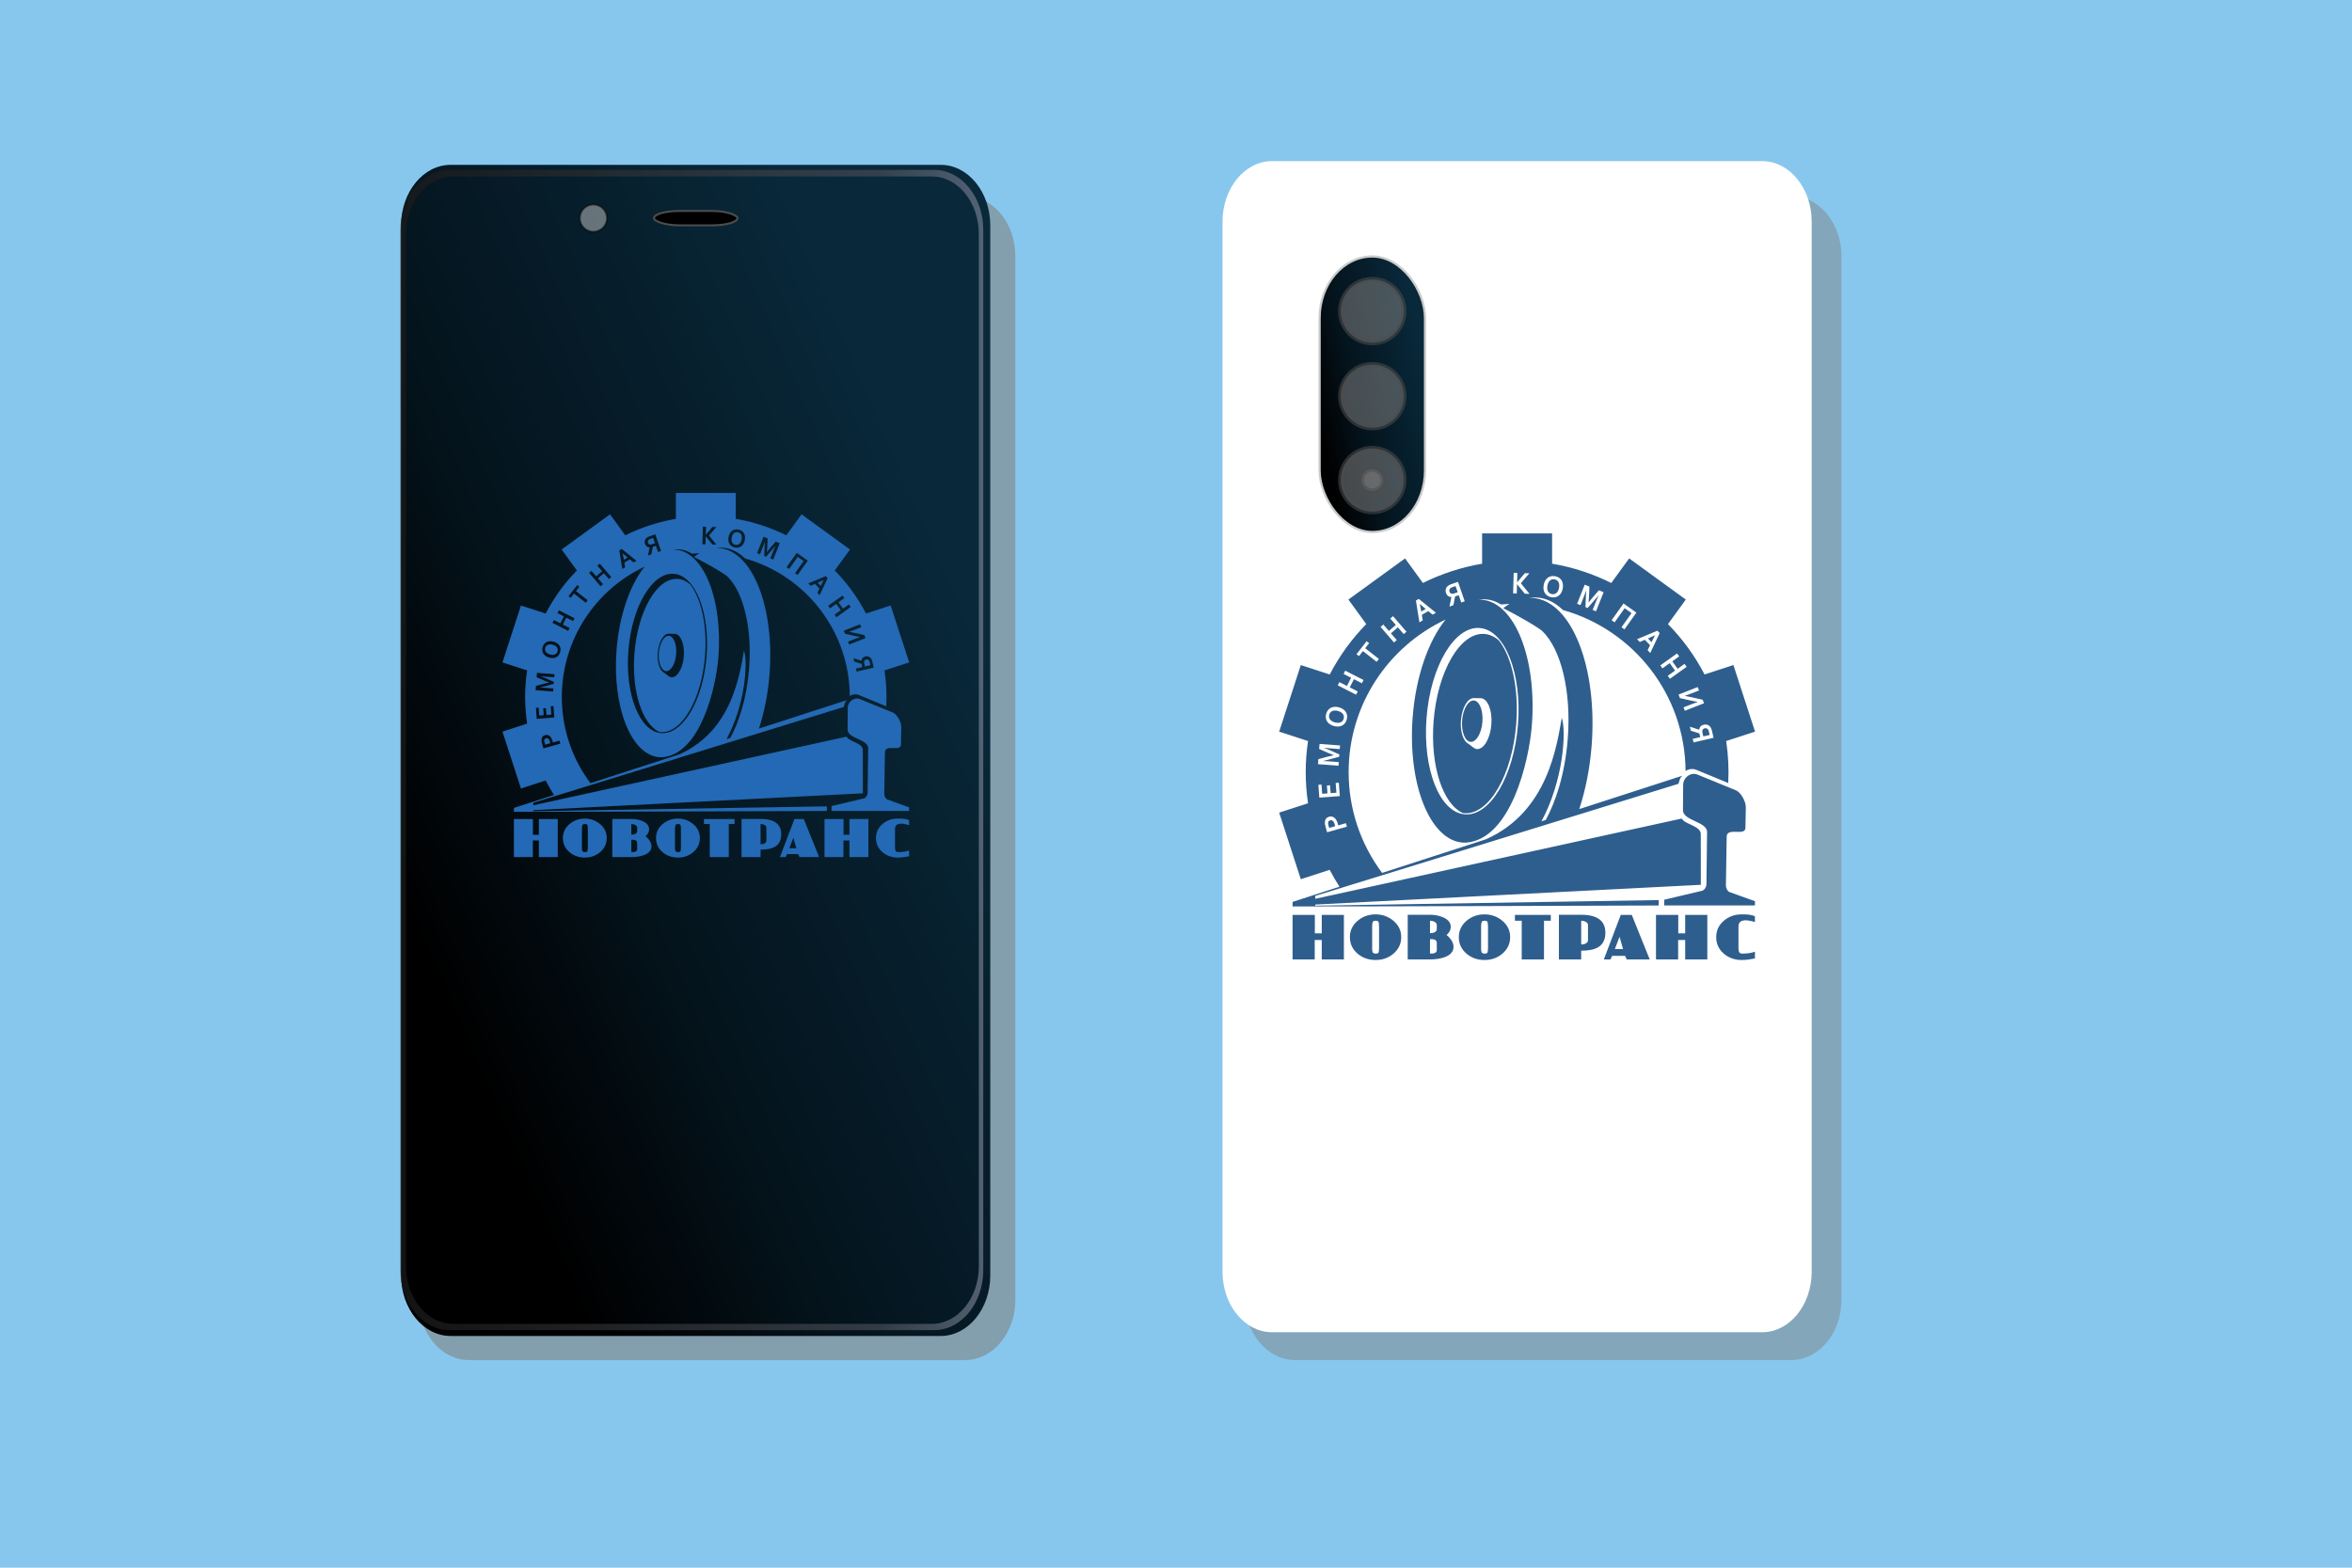 <?xml version="1.0" encoding="UTF-8"?>
<!DOCTYPE svg PUBLIC "-//W3C//DTD SVG 1.1//EN" "http://www.w3.org/Graphics/SVG/1.1/DTD/svg11.dtd">
<!-- Creator: CorelDRAW 2020 (64-Bit) -->
<svg xmlns="http://www.w3.org/2000/svg" xml:space="preserve" width="90mm" height="60mm" version="1.1" style="shape-rendering:geometricPrecision; text-rendering:geometricPrecision; image-rendering:optimizeQuality; fill-rule:evenodd; clip-rule:evenodd"
viewBox="0 0 60567.09 40378.06"
 xmlns:xlink="http://www.w3.org/1999/xlink"
 xmlns:xodm="http://www.corel.com/coreldraw/odm/2003">
 <defs>
  <style type="text/css">
   <![CDATA[
    .str1 {stroke:black;stroke-width:51.28;stroke-miterlimit:22.926;stroke-opacity:0.49}
    .str4 {stroke:#4D4D4D;stroke-width:134.59;stroke-miterlimit:22.926;stroke-opacity:0.549}
    .str3 {stroke:#CCCCCC;stroke-width:57;stroke-miterlimit:22.926}
    .str0 {stroke:black;stroke-width:134.59;stroke-miterlimit:22.926}
    .str2 {stroke:#4D4D4D;stroke-width:51.28;stroke-miterlimit:22.926}
    .fil3 {fill:black}
    .fil6 {fill:black}
    .fil8 {fill:white}
    .fil12 {fill:#2369B5}
    .fil0 {fill:#88C7ED}
    .fil11 {fill:#2E5E8D}
    .fil7 {fill:gray;fill-opacity:0.451}
    .fil5 {fill:#CCCCCC;fill-opacity:0.49}
    .fil10 {fill:gray;fill-opacity:0.549}
    .fil1 {fill:gray;fill-opacity:0.58}
    .fil9 {fill:url(#id4)}
    .fil2 {fill:url(#id5)}
    .fil4 {fill:url(#id6);fill-opacity:0.729}
   ]]>
  </style>
   <mask id="id0">
  <linearGradient id="id1" gradientUnits="userSpaceOnUse" x1="17558.55" y1="4461.3" x2="17559.7" y2="6535.68">
   <stop offset="0" style="stop-opacity:1; stop-color:white"/>
   <stop offset="1" style="stop-opacity:0; stop-color:white"/>
  </linearGradient>
    <rect style="fill:url(#id1)" x="10392.5" y="4326.31" width="15131.88" height="4233.17"/>
   </mask>
   <mask id="id2">
  <linearGradient id="id3" gradientUnits="userSpaceOnUse" x1="10652.09" y1="18550.78" x2="11724.25" y2="18550.59">
   <stop offset="0" style="stop-opacity:1; stop-color:white"/>
   <stop offset="1" style="stop-opacity:0; stop-color:white"/>
  </linearGradient>
    <rect style="fill:url(#id3)" x="10549.78" y="5136.76" width="2252.96" height="25478.29"/>
   </mask>
  <linearGradient id="id4" gradientUnits="userSpaceOnUse" x1="33844.15" y1="10483.83" x2="36833.61" y2="9823.51">
   <stop offset="0" style="stop-opacity:1; stop-color:black"/>
   <stop offset="0.361" style="stop-opacity:1; stop-color:#04141D"/>
   <stop offset="1" style="stop-opacity:1; stop-color:#09293B"/>
  </linearGradient>
  <linearGradient id="id5" gradientUnits="userSpaceOnUse" xlink:href="#id4" x1="10137.38" y1="22708.62" x2="25692.56" y2="15946.91">
  </linearGradient>
  <linearGradient id="id6" gradientUnits="userSpaceOnUse" x1="10311.72" y1="19317.87" x2="25320.37" y2="19317.87">
   <stop offset="0" style="stop-opacity:1; stop-color:#1A1A1A"/>
   <stop offset="0.82" style="stop-opacity:1; stop-color:#444952"/>
   <stop offset="1" style="stop-opacity:1; stop-color:#6E798A"/>
  </linearGradient>
 </defs>
 <g id="Layer_x0020_1">
  <rect class="fil0" x="-0" y="-0.02" width="60567.09" height="40378.08"/>
  <path class="fil1" d="M12072.03 5048.33l12784.9 0c710.45,0 1289.81,695.78 1289.81,1548.9l0 26883.85c0,853.12 -579.36,1548.9 -1289.81,1548.9l-12784.9 0c-710.45,0 -1289.81,-695.78 -1289.81,-1548.9l0 -26883.85c0,-853.12 579.36,-1548.9 1289.81,-1548.9z"/>
  <path class="fil2" d="M11602.84 4246.02l12624.4 0c701.5,0 1273.66,699.95 1273.66,1558.26l0 27046.97c0,858.24 -572.16,1558.26 -1273.66,1558.26l-12624.4 0c-701.57,0 -1273.66,-700.02 -1273.66,-1558.26l0 -27046.97c0,-858.3 572.09,-1558.26 1273.66,-1558.26z"/>
  <path class="fil3 str0" style="mask:url(#id0)" d="M25437.84 5664.97l19.25 2827.2 -14997.29 -30.82 25.03 -2807.62c56.73,-366.77 296.24,-1075.81 1075,-1260.13l12973.4 5.79c766.17,421.68 821.76,1017.86 904.6,1265.58z"/>
  <polygon class="fil3 str0" style="mask:url(#id2)" points="10617.07,5204.06 12735.44,5204.06 12735.44,30547.75 10617.07,30547.75 "/>
  <path class="fil4" d="M11571.68 4376.51l12488.73 0c693.96,0 1259.93,693.49 1259.93,1543.79l0 26795.15c0,850.29 -565.97,1543.72 -1259.93,1543.72l-12488.73 0c-693.96,0 -1259.93,-693.43 -1259.93,-1543.72l0 -26795.15c0,-850.29 565.97,-1543.79 1259.93,-1543.79zm92.4 168.78l12333.81 0c665.16,0 1207.64,664.76 1207.64,1479.72l0 26592.99c0,815.03 -542.48,1479.72 -1207.64,1479.72l-12333.81 0c-665.16,0 -1207.64,-664.69 -1207.64,-1479.72l0 -26592.99c0,-814.96 542.48,-1479.72 1207.64,-1479.72z"/>
  <path class="fil5 str1" d="M15280.13 5267.52c193.95,0 351.22,157.27 351.22,351.22 0,193.95 -157.27,351.22 -351.22,351.22 -193.95,0 -351.29,-157.27 -351.29,-351.22 0,-193.95 157.34,-351.22 351.29,-351.22z"/>
  <rect class="fil6 str2" x="16841.37" y="5433.59" width="2147.41" height="370.28" rx="653.05" ry="653.05"/>
  <path class="fil7" d="M33345.82 5048.81l12784.9 0c710.45,0 1289.81,695.71 1289.81,1548.84l0 26883.91c0,853.12 -579.36,1548.84 -1289.81,1548.84l-12784.9 0c-710.45,0 -1289.81,-695.71 -1289.81,-1548.84l0 -26883.91c0,-853.12 579.36,-1548.84 1289.81,-1548.84z"/>
  <path class="fil8" d="M32755.22 4150.26l12624.47 0c701.5,0 1273.66,700.02 1273.66,1558.32l0 27046.91c0,858.3 -572.16,1558.26 -1273.66,1558.26l-12624.47 0c-701.5,0 -1273.66,-699.95 -1273.66,-1558.26l0 -27046.91c0,-858.3 572.16,-1558.32 1273.66,-1558.32z"/>
  <rect class="fil9 str3" x="33981.28" y="6605.38" width="2715.19" height="7096.58" rx="1585.97" ry="1585.97"/>
  <path class="fil10 str4" d="M35338.88 7199.34c449.48,0 813.82,364.34 813.82,813.82 0,449.48 -364.34,813.82 -813.82,813.82 -449.48,0 -813.82,-364.34 -813.82,-813.82 0,-449.48 364.34,-813.82 813.82,-813.82z"/>
  <path class="fil10 str4" d="M35338.88 9390.05c449.48,0 813.82,364.34 813.82,813.82 0,449.48 -364.34,813.75 -813.82,813.75 -449.48,0 -813.82,-364.28 -813.82,-813.75 0,-449.48 364.34,-813.82 813.82,-813.82z"/>
  <path class="fil10 str4" d="M35338.88 11550.01c449.48,0 813.82,364.28 813.82,813.75 0,449.48 -364.34,813.82 -813.82,813.82 -449.48,0 -813.82,-364.34 -813.82,-813.82 0,-449.48 364.34,-813.75 813.82,-813.75z"/>
  <path class="fil10 str4" d="M35338.88 12082.8c155.19,0 281.03,125.78 281.03,280.96 0,155.19 -125.84,281.03 -281.03,281.03 -155.19,0 -280.96,-125.84 -280.96,-281.03 0,-155.19 125.78,-280.96 280.96,-280.96z"/>
  <path class="fil11" d="M37385.57 14711.01c258.96,-84.19 519.67,-147.78 780.44,-191.86l0 -781.45 1802.88 0 0 781.18c531.91,89.91 1045.46,258.22 1524,496.52l459.91 -633.06 1458.59 1059.72 -459.37 632.32c370.67,377 690.06,811.87 942.15,1296.81l743.36 -241.53 557.15 1714.72 -743.36 241.53c54.38,362.53 71.13,724.65 52.63,1081.59l-827.28 -341.67c-93.07,-38.43 -213.33,-14.4 -271.34,34.66 -11.98,-1974.96 -1343.51,-3636.99 -3157.43,-4148.85 -197.04,-190.38 -420,-303.91 -661.59,-321.75 -70.93,-5.18 -141.59,-1.95 -211.72,9.15 32.03,-1.01 64.13,-0.47 96.3,1.95 996.13,73.22 1674.41,1778.92 1515.12,3809.8 -46.37,590.26 -158.35,1143.04 -318.38,1628.45l2653.38 -859.25c-41.72,39.77 -57,69.38 -74.56,129.82l-25.24 78.27 -9353.31 2887.91 1.21 74.03 9438.17 -2067.49c73.49,149.53 488.71,186.41 489.79,400.08l1.41 1306.63 -9929.37 508.49 0 29.48 8845.02 -144.49 0 139.17c-3142.56,8.41 -6287.33,24.63 -9428.68,24.63l0 -116.89 1207.84 -391.06c-90.24,-140.11 -174.64,-285.2 -252.56,-435.07l-743.36 241.53 -557.15 -1714.72 743.36 -241.53c-81.09,-540.53 -78.47,-1080.05 -0.2,-1602.94l-743.16 -241.46 557.15 -1714.72 744.37 241.86c247.05,-473.97 563.54,-912.07 941.01,-1297.35l-459.23 -632.12 1458.59 -1059.72 459.44 632.39c236.82,-117.57 485.01,-219.59 744.03,-303.71zm1488.81 842.49c-74.83,3.3 -149.2,8.55 -223.02,15.55 -120.06,-76.31 -248.8,-121.87 -384.4,-131.83 -63.19,-4.58 -126.05,-1.48 -188.36,9.09 26.45,-0.74 52.9,-0.2 79.41,1.75 847.06,62.25 1423.93,1512.76 1288.4,3239.8 -70.73,901.84 -533.73,2926.67 -1693.39,3015.77 -28.53,1.08 -57.07,0.67 -85.74,-1.41 -847.06,-62.25 -1423.93,-1512.76 -1288.46,-3239.8 82.71,-1053.4 411.32,-1966.28 847.27,-2504.11 -1475.28,692.55 -2496.84,2191.52 -2496.84,3929.05 0,973.38 320.6,1871.86 861.94,2595.7l2675.65 -866.38c1601.53,-711.66 1822.4,-2425.51 1951,-3127.68 124.3,359.63 33.92,1640.49 -523.91,2665.56l111.65 -36.21c132.51,-243.48 248.73,-528.41 341.93,-844.64 110.97,-376.53 189.24,-797.67 223.83,-1240.01 24.43,-312.66 25.44,-615.36 5.45,-898.82 -19.92,-283.25 -60.5,-549.48 -118.98,-790.54 -116.09,-478.88 -302.43,-858.64 -536.89,-1085.03 -37.08,-35.87 -126.25,-95.76 -241.33,-166.36 -115.14,-70.59 -257.14,-152.49 -399,-230.9 -128.94,-71.33 -259.03,-140.18 -370.06,-196.44 53.77,-42.06 108.48,-79.54 163.87,-112.12zm-273.9 943.9c330.7,429.02 515.36,1238.06 444.43,2147.98 -102.63,1317.33 -701.84,2347.11 -1338.4,2300 -11.31,-0.87 -22.54,-2.15 -33.72,-3.63 -516.17,-227.4 -845.65,-1214.1 -755.88,-2366.36 100.27,-1287.32 685.82,-2293.54 1307.91,-2247.51 135.8,10.03 262.12,69.45 375.65,169.52zm-646.05 1545.07c144.28,10.57 242.54,257.68 219.52,551.83 -23.08,294.22 -158.82,524.11 -303.1,513.54 -144.28,-10.63 -242.6,-257.75 -219.52,-551.9 23.15,-294.22 158.82,-524.11 303.1,-513.47zm180.15 -59.96c177.6,13.06 298.46,317.1 270.06,679.09 -28.33,361.99 -195.36,644.84 -372.89,631.78 -75.1,-5.52 -153.23,-96.77 -235.67,-147.11 -121.4,-74.23 -196.78,-314.55 -174.97,-592.55 25.77,-328.27 177.19,-584.74 338.17,-572.9 79.95,5.85 120.93,-2.29 175.31,1.68zm-33.58 -1807.66c650.15,47.78 1092.97,1161.14 988.99,2486.82 -104.04,1325.61 -715.5,2361.51 -1365.65,2313.73 -650.22,-47.78 -1093.03,-1161.14 -988.99,-2486.82 104.04,-1325.61 715.43,-2361.51 1365.65,-2313.73zm7090.79 7425.66l0 148.19c-94.82,-29.88 -176.18,-44.89 -244.02,-44.89 -29,0 -57.4,4.51 -85.33,13.46 -62.92,19.99 -94.35,68.91 -94.35,146.77l0 571.89c0,83.85 30.96,125.78 92.8,125.78 134.8,0 245.03,-16.49 330.9,-49.4l0 175.11c-79.88,14 -135.27,23.02 -166.16,26.99 -28,3.97 -56.46,7 -85.4,8.95 -28.94,2.02 -58.82,3.03 -89.84,3.03 -176.65,0 -328.34,-52.9 -455.06,-158.69 -133.79,-113.8 -200.61,-257.01 -200.61,-429.69 0,-171.67 66.83,-313.87 200.61,-426.66 127.73,-106.87 279.42,-160.23 455.06,-160.23l50.94 0c127.73,0 224.57,16.49 290.45,49.4zm-2547.92 -35.94l573.44 0 0 474.64 178.13 0 0 -474.64 570.41 0 0 1146.8 -570.41 0 0 -500.01 -181.16 0 0 500.01 -570.41 0 0 -1146.8zm-848.61 880.38l-89.84 -317.44 -121.27 317.44 211.11 0zm-281.5 175.11l-40.38 91.32 -172.21 0 435.68 -1146.8 282.98 0 462.6 1146.8 -591.34 0 -43.47 -91.32 -333.86 0zm-1369.62 -1058.44l573.44 0c415.22,0 622.83,154.18 622.83,462.6 0,177.66 -63.39,302.9 -190.18,375.79 -97.78,57.88 -242,86.81 -432.65,86.81l0 224.57 -573.44 0 0 -1149.77zm573.44 152.7l0 610.85c53.9,0 96.57,-9.96 128,-29.95 31.43,-19.99 47.18,-46.97 47.18,-80.89l0 -386.22c0,-37.96 -21,-67.36 -62.92,-88.36 -33.92,-16.96 -71.33,-25.44 -112.25,-25.44zm-957.9 997.07l-573.44 0 0 -997.07 -175.17 0 0 -149.74 923.72 0 0 149.74 -175.11 0 0 997.07zm-1532.89 -1160.26c172.68,0 324.37,53.37 455.13,160.23 137.76,113.73 206.67,256 206.67,426.66 0,170.66 -68.37,313.87 -205.19,429.69 -126.72,105.79 -278.95,158.69 -456.61,158.69 -176.65,0 -328.81,-52.9 -456.61,-158.69 -135.74,-113.8 -203.57,-257.01 -203.57,-429.69 0,-170.66 68.37,-312.93 205.05,-426.66 129.75,-106.87 281.5,-160.23 455.13,-160.23zm5.99 163.19c-34.86,0 -57.4,6.46 -67.36,19.45 -16.96,21.94 -25.44,64.4 -25.44,127.26l0 567.45c0,45.9 3.97,77.86 11.98,95.76 11.98,24.97 38.9,37.48 80.82,37.48 32.98,0 53.9,-5.52 62.92,-16.49 14.94,-17.97 22.41,-56.93 22.41,-116.76l0 -561.46c0,-69.85 -7.47,-114.74 -22.41,-134.73 -10.97,-11.98 -31.97,-17.97 -62.92,-17.97zm-1981.96 -152.7l573.44 0c124.77,0 236.55,21.47 335.34,64.34 132.78,56.93 199.13,139.78 199.13,248.53 0,77.86 -35.94,147.25 -107.81,208.08 31.97,25.98 58.41,50.94 79.34,74.9 66.89,75.84 100.34,152.23 100.34,229.08 0,121.74 -75.84,210.57 -227.6,266.5 -106.8,38.9 -233.05,58.35 -378.75,58.35l-573.44 0 0 -1149.77zm573.44 152.7l0 321.88c42.87,0 80.82,-7 113.8,-20.93 40.92,-19.99 61.37,-48.92 61.37,-86.88l0 -100.27c0,-37.96 -21,-67.36 -62.92,-88.36 -33.92,-16.96 -71.33,-25.44 -112.25,-25.44zm0 473.1l0 371.28 31.43 1.48c37.96,2.02 68.84,-2.96 92.87,-14.94 33.92,-15.95 50.88,-39.44 50.88,-70.39l0 -187.09c0,-45.96 -22.01,-75.91 -65.88,-89.84 -20.93,-7 -57.4,-10.5 -109.29,-10.5zm-1402.6 -636.29c172.68,0 324.37,53.37 455.13,160.23 137.76,113.73 206.6,256 206.6,426.66 0,170.66 -68.37,313.87 -205.12,429.69 -126.72,105.79 -278.95,158.69 -456.61,158.69 -176.65,0 -328.88,-52.9 -456.61,-158.69 -135.74,-113.8 -203.64,-257.01 -203.64,-429.69 0,-170.66 68.37,-312.93 205.12,-426.66 129.75,-106.87 281.44,-160.23 455.13,-160.23zm5.99 163.19c-34.93,0 -57.4,6.46 -67.36,19.45 -16.96,21.94 -25.44,64.4 -25.44,127.26l0 567.45c0,45.9 3.97,77.86 11.98,95.76 11.98,24.97 38.9,37.48 80.82,37.48 32.98,0 53.9,-5.52 62.92,-16.49 14.94,-17.97 22.41,-56.93 22.41,-116.76l0 -561.46c0,-69.85 -7.47,-114.74 -22.41,-134.73 -11.04,-11.98 -31.97,-17.97 -62.92,-17.97zm-2142.19 -149.74l573.44 0 0 474.64 178.13 0 0 -474.64 570.41 0 0 1146.8 -570.41 0 0 -500.01 -181.16 0 0 500.01 -570.41 0 0 -1146.8zm10426.15 -3614.17c330.23,136.01 661.19,270.53 991.82,405.66 121.34,49.67 257.34,279.89 254.05,444.56 -3.43,175.71 -6.8,350.55 -10.36,525.05 -4.51,218.71 -478.61,-27.79 -482.65,223.29 -6.73,419.26 -13.39,838.52 -20.05,1257.71 -1.08,68.78 41.12,150.68 91.12,168.65 118.58,42.53 233.32,84.39 344.02,124.23 107.27,38.7 212.32,76.38 314.34,112.72 -1.08,36.21 -1.75,73.22 -2.89,108.68 -778.22,0 -1556.51,0 -2334.79,0 0,-47.98 0,-97.24 0,-146.84 177.87,-41.86 349.2,-83.25 514.21,-121.87 158.95,-37.28 312.73,-74.3 461.12,-109.49 59.36,-14.07 110.7,-97.78 111.58,-170.6 5.32,-447.79 10.97,-895.59 16.42,-1343.31 1.62,-133.92 -158.28,-207 -315.35,-280.56 -154.65,-72.48 -306.33,-145.09 -305.46,-280.02 1.55,-215.08 3.36,-431.91 4.71,-649.41 1.28,-201.82 204.25,-336.01 368.18,-268.45zm-9263 1261.55c2.29,8.01 4.37,16.08 6.33,23.96 1.95,8.01 3.5,15.41 4.71,22.54l199.4 -56.26 25.51 90.38 -509.77 143.81 -40.04 -142.13c-6.73,-23.76 -11.58,-44.89 -14.4,-63.33 -2.89,-18.3 -4.11,-35.13 -3.77,-50.27 1.21,-36.68 10.9,-67.36 29.21,-92.13 18.17,-24.77 45.29,-42.2 81.43,-52.42 24.63,-6.93 48.12,-8.28 70.53,-3.97 22.54,4.17 43.27,13.93 62.25,28.94 19.04,14.87 36.14,34.99 51.15,60.23 15.07,25.17 27.52,55.39 37.48,90.65zm-67.43 68.64c-0.67,-5.38 -1.88,-12.11 -3.7,-20.12 -1.95,-8.14 -4.11,-16.49 -6.53,-25.03 -6.8,-24.23 -14.67,-43.94 -23.28,-59.09 -8.68,-15.34 -17.97,-26.92 -28.06,-34.93 -10.16,-8.01 -20.93,-12.72 -32.44,-14.2 -11.51,-1.48 -23.28,-0.61 -35.53,2.83 -14.94,4.24 -27.05,11.17 -36.07,20.93 -9.09,9.76 -14.33,23.55 -15.81,41.72 -0.61,9.35 0.2,20.53 2.36,33.65 2.09,12.92 5.79,28.53 10.97,46.91l14.27 50.74 153.84 -43.41zm33.45 -863.28l-19.11 -250.75 80.89 -6.12 26.18 344.42 -528.08 40.18 -25.17 -330.63 80.82 -6.12 18.1 236.95 136.68 -10.43 -15.55 -203.51 80.89 -6.19 15.48 203.57 148.86 -11.37zm-68.24 -967.39c-40.78,-14.33 -84.32,-31.56 -130.69,-51.68l-245.84 -107.27 9.96 -131.09 528.08 40.18 -7.13 93.61 -267.57 -20.32c-39.17,-2.96 -84.66,-8.01 -136.28,-14.94l-0.27 3.36c14.74,5.45 31.23,11.84 49.4,19.04 18.24,7.27 36.27,14.81 53.84,22.61l290.39 128.07 -4.58 60.03 -306.4 82.64c-18.57,4.98 -37.48,9.76 -56.66,14.13 -19.04,4.44 -36.27,8.28 -51.68,11.37l-0.27 3.43c48.99,0.67 94.42,2.62 136.61,5.79l267.98 20.39 -7.13 93.68 -528.08 -40.24 9.89 -130.29 258.08 -68.91c43,-11.51 89.1,-22.01 138.16,-31.23l0.2 -2.36zm110.57 -1136.84c-31.09,-8.82 -59.22,-12.79 -84.52,-11.91 -25.37,0.67 -47.65,5.38 -66.83,14.07 -19.11,8.61 -35.06,20.73 -47.78,36.41 -12.65,15.68 -22.01,34.19 -28,55.52 -5.99,21.33 -7.74,41.99 -5.11,61.98 2.62,19.99 9.83,38.7 21.74,56.06 11.78,17.36 28.26,33.04 49.53,46.84 21.13,14 47.24,25.3 78.27,34.05 31.02,8.75 59.22,12.72 84.59,11.91 25.37,-0.74 47.44,-5.45 66.62,-14.13 19.04,-8.61 34.93,-20.79 47.78,-36.41 12.72,-15.68 22.14,-34.12 28.13,-55.45 6.06,-21.4 7.67,-42.06 5.05,-62.05 -2.83,-20.05 -10.03,-38.76 -21.74,-55.99 -11.78,-17.43 -28.2,-33.04 -49.4,-46.91 -21.2,-13.93 -47.38,-25.24 -78.33,-33.98zm26.31 -93.41c38.96,10.97 73.08,26.31 102.43,46.1 29.41,19.79 52.96,43.41 70.46,70.39 17.7,27.12 28.8,57.34 33.38,90.85 4.51,33.45 1.48,69.18 -9.29,107.2 -10.7,38.02 -26.78,70.12 -48.05,96.23 -21.47,26.25 -46.77,46.17 -75.91,60.03 -29.07,13.86 -61.44,21.6 -96.84,23.08 -35.4,1.55 -72.61,-3.1 -111.51,-14.07 -38.9,-10.97 -73.02,-26.45 -102.36,-46.23 -29.41,-19.79 -52.96,-43.27 -70.53,-70.33 -17.63,-27.05 -28.8,-57.34 -33.38,-90.85 -4.51,-33.38 -1.41,-69.11 9.35,-107.14 10.7,-38.02 26.78,-70.12 48.05,-96.23 21.4,-26.18 46.7,-46.17 75.91,-60.1 29.07,-13.86 61.44,-21.6 96.84,-23.15 35.4,-1.55 72.55,3.23 111.44,14.2zm202.77 -551.97l107.2 -210.64 -194.42 -98.99 42.6 -83.65 472.02 240.18 -42.6 83.72 -205.32 -104.51 -107.2 210.64 205.32 104.51 -42.6 83.72 -472.02 -240.25 42.6 -83.65 194.42 98.93zm822.77 -695.71l-57.81 74.03 -353.51 -276.05 -101.62 130.15 -63.93 -49.87 260.84 -334.06 63.93 49.93 -101.42 129.82 353.51 276.05zm256.47 -721.08l179.08 -154.31 -142.47 -165.28 71.13 -61.31 345.84 401.09 -71.2 61.31 -150.34 -174.43 -179.08 154.31 150.48 174.5 -71.13 61.31 -345.84 -401.09 71.13 -61.37 142.4 165.28zm1015.71 -510.51l-167.57 96.91 24.56 141.39 -86.41 50 -89.57 -560.11 74.09 -42.87 440.93 356.81 -85.67 49.6 -110.37 -91.73zm-218.51 -182.85c11.84,56.87 21,105.05 27.46,144.22l8.95 50.27 115.41 -66.76 -38.96 -32.71c-30.96,-25.44 -68.1,-57.27 -111.51,-95.76l-1.35 0.74zm920.55 -462.6l-81.63 28.06c-12.32,4.24 -22.61,8.55 -30.82,12.92 -8.41,4.51 -15.61,9.29 -21.6,14.33 -13.8,12.32 -22.41,26.18 -25.84,41.79 -3.36,15.48 -2.42,31.02 2.83,46.37 2.89,8.28 6.39,15.81 10.57,22.68 4.37,6.93 9.56,12.85 15.68,17.83 6.26,4.91 13.32,8.75 21.6,11.31 8.14,2.62 17.56,3.84 28.2,3.43 7.27,-0.2 15.41,-1.28 24.77,-3.5 9.15,-2.02 20.32,-5.32 33.24,-9.76l77.73 -26.78 -54.71 -158.69zm-12.18 267.57l-44.42 225.44 -101.01 34.79 50.81 -243.68 -0.47 -1.41c-35.47,-1.21 -64.87,-10.83 -87.96,-28.6 -23.15,-17.9 -40.58,-43.61 -52.22,-77.39 -11.37,-32.98 -12.99,-65.14 -5.05,-96.3 8.01,-31.23 25.44,-58.55 52.15,-81.77 10.23,-8.82 22.21,-16.89 35.73,-24.5 13.73,-7.4 29.88,-14.4 48.66,-20.86l178.47 -61.51 172.55 500.76 -88.83 30.62 -64.74 -187.89 -93.68 32.3zm1494.19 -78.54l14.87 -529.42 93.61 2.62 -6.8 240.92 1.48 0.07 199.67 -235.54 116.09 3.3 -220.4 256.27 223.16 273.56 -119.92 -3.3 -200.01 -244.83 -1.41 -0.07 -6.73 239.04 -93.61 -2.62zm1182.27 -144.76c5.79,-31.83 7.07,-60.16 3.9,-85.26 -3.16,-25.24 -9.96,-46.91 -20.46,-65.14 -10.3,-18.24 -23.96,-32.98 -40.78,-44.15 -16.76,-11.1 -36.07,-18.64 -57.94,-22.54 -21.8,-3.97 -42.53,-3.77 -62.18,0.74 -19.65,4.51 -37.55,13.53 -53.7,26.99 -16.22,13.39 -30.22,31.29 -41.99,53.77 -11.84,22.41 -20.59,49.4 -26.38,81.16 -5.72,31.7 -7.07,60.16 -3.84,85.33 3.1,25.17 9.96,46.77 20.39,65.01 10.43,18.04 24.02,32.77 40.78,44.08 16.82,11.17 36.14,18.78 57.94,22.75 21.8,3.97 42.53,3.63 62.25,-0.94 19.65,-4.64 37.55,-13.66 53.64,-26.92 16.22,-13.39 30.22,-31.23 41.99,-53.64 11.84,-22.48 20.66,-49.6 26.38,-81.23zm95.49 17.36c-7.2,39.77 -19.18,75.17 -36.14,106.33 -16.96,31.16 -38.16,56.87 -63.39,76.85 -25.3,20.12 -54.38,34.12 -87.28,41.86 -32.84,7.6 -68.71,8.01 -107.54,0.94 -38.9,-7.07 -72.34,-19.99 -100.34,-38.7 -28.2,-18.91 -50.47,-42.2 -67.03,-69.92 -16.62,-27.59 -27.32,-59.09 -32.24,-94.15 -4.85,-35.13 -3.77,-72.61 3.43,-112.32 7.27,-39.77 19.38,-75.24 36.27,-106.33 16.96,-31.16 38.09,-56.87 63.33,-76.85 25.24,-20.12 54.31,-34.12 87.28,-41.86 32.77,-7.67 68.64,-8.01 107.54,-0.94 38.83,7.07 72.34,19.99 100.34,38.7 28.13,18.84 50.41,42.13 66.96,69.85 16.62,27.59 27.46,59.15 32.37,94.22 4.91,35.13 3.63,72.55 -3.57,112.32zm666.84 360.17c25.84,-34.66 55.25,-71.13 88.23,-109.36l175.64 -202.77 122.21 48.52 -195.7 492.21 -87.22 -34.73 99.13 -249.33c14.47,-36.54 32.84,-78.47 54.85,-125.71l-3.16 -1.21c-9.56,12.45 -20.53,26.31 -32.91,41.45 -12.38,15.28 -24.9,30.22 -37.55,44.69l-208.75 239.11 -55.99 -22.28 12.38 -317.17c0.74,-19.18 1.88,-38.63 3.36,-58.28 1.48,-19.52 2.96,-37.08 4.58,-52.76l-3.16 -1.21c-15.28,46.57 -30.62,89.3 -46.23,128.67l-99.33 249.74 -87.22 -34.73 195.63 -492.14 121.47 48.25 -11.1 266.9c-1.82,44.55 -5.52,91.66 -11.37,141.26l2.22 0.87zm1230.05 262.26l-307.21 431.44 -76.52 -54.51 259.23 -364.01 -177.87 -126.65 -259.23 364.08 -76.52 -54.51 307.21 -431.44 330.9 235.61zm351.69 839.66l-133.79 -139.91 -131.57 57.2 -68.91 -72.14 523.03 -219.25 59.15 61.85 -242.54 512.73 -68.44 -71.6 63.06 -128.87zm126.05 -255.46c-52.49,24.9 -97.11,45.16 -133.65,60.63l-46.7 20.66 92.13 96.3 22.61 -45.56c17.3,-36.07 39.57,-79.68 66.69,-130.89l-1.08 -1.14zm446.58 670.34l137.35 192.33 177.53 -126.85 54.64 76.45 -430.97 307.88 -54.58 -76.38 187.42 -133.92 -137.42 -192.33 -187.42 133.92 -54.58 -76.45 430.9 -307.88 54.58 76.45 -177.46 126.79zm781.11 988.59l35.73 91.52 -493.29 192.74 -34.19 -87.49 227.19 -88.76c28.2,-11.04 74.3,-27.39 138.36,-49.13l-0.61 -1.48c-35.06,-5.11 -90.65,-16.29 -166.42,-33.45l-291.53 -65.21 -35.73 -91.46 493.29 -192.74 34.19 87.42 -227.13 88.76c-36.14,14.13 -82.17,30.42 -138.03,49.06l0.61 1.41c31.97,5.05 86.34,16.02 163.26,33.04l294.29 65.75zm181.16 907.7l-19.45 -84.12c-2.96,-12.72 -6.12,-23.35 -9.62,-32.03 -3.57,-8.82 -7.54,-16.49 -11.98,-22.95 -10.77,-15.07 -23.62,-25.1 -38.83,-30.08 -15.01,-5.05 -30.55,-5.72 -46.37,-2.09 -8.55,2.02 -16.42,4.78 -23.62,8.14 -7.4,3.57 -13.86,8.21 -19.52,13.8 -5.45,5.65 -10.03,12.32 -13.46,20.19 -3.5,7.87 -5.65,17.09 -6.39,27.73 -0.54,7.2 -0.34,15.48 0.87,24.97 1.08,9.35 3.16,20.79 6.26,34.19l18.44 80.08 163.67 -37.82zm-264.88 -40.18l-219.52 -67.84 -24.02 -104.04 237.02 76.05 1.41 -0.34c4.98,-35.13 17.56,-63.33 37.69,-84.46 20.19,-21.13 47.65,-35.73 82.44,-43.74 33.98,-7.87 66.09,-6.19 96.3,5.05 30.22,11.24 55.52,31.36 75.84,60.43 7.67,11.04 14.54,23.82 20.59,38.09 5.92,14.4 11.24,31.23 15.68,50.61l42.46 183.85 -516.1 119.12 -21.13 -91.52 193.61 -44.69 -22.28 -96.57z"/>
  <path class="fil12" d="M16737.98 13528c221.34,-71.94 444.23,-126.32 667.05,-164l0 -667.85 1540.96 0 0 667.65c454.59,76.79 893.5,220.67 1302.53,424.37l393.08 -541.07 1246.74 905.68 -392.68 540.46c316.83,322.28 589.79,693.9 805.27,1108.44l635.35 -206.47 476.19 1465.59 -635.35 206.4c46.5,309.9 60.77,619.4 45.02,924.52l-707.09 -292.07c-79.61,-32.84 -182.37,-12.32 -231.9,29.61 -10.3,-1688 -1148.35,-3108.57 -2698.73,-3546 -168.44,-162.72 -358.96,-259.77 -565.43,-274.97 -60.63,-4.51 -121.07,-1.75 -180.96,7.81 27.39,-0.94 54.78,-0.4 82.3,1.62 851.37,62.59 1431.13,1520.5 1294.92,3256.29 -39.57,504.52 -135.33,976.95 -272.08,1391.83l2267.83 -734.41c-35.6,33.98 -48.66,59.29 -63.73,110.91l-21.53 66.96 -7994.32 2468.31 1.08 63.19 8066.8 -1767.08c62.79,127.86 417.71,159.36 418.65,342l1.21 1116.79 -8486.66 434.6 0 25.17 7559.85 -123.49 0 118.98c-2685.95,7.2 -5373.85,21.06 -8058.72,21.06l0 -99.94 1032.33 -334.26c-77.12,-119.72 -149.26,-243.75 -215.89,-371.81l-635.35 206.4 -476.19 -1465.52 635.35 -206.47c-69.32,-461.99 -67.03,-923.11 -0.2,-1370.09l-635.15 -206.33 476.19 -1465.59 636.22 206.74c211.18,-405.13 481.64,-779.57 804.26,-1108.85l-392.54 -540.33 1246.74 -905.68 392.68 540.46c202.36,-100.47 414.55,-187.62 635.89,-259.56zm1272.51 720.08c-64,2.83 -127.53,7.27 -190.58,13.32 -102.63,-65.28 -212.66,-104.18 -328.61,-112.65 -53.97,-3.97 -107.74,-1.28 -160.97,7.74 22.54,-0.67 45.22,-0.2 67.9,1.48 723.98,53.23 1216.99,1292.97 1101.18,2769.06 -60.43,770.82 -456.2,2501.42 -1447.35,2577.53 -24.36,0.94 -48.79,0.61 -73.29,-1.14 -723.98,-53.23 -1216.99,-1292.97 -1101.24,-2769.13 70.66,-900.3 351.56,-1680.53 724.11,-2140.24 -1260.87,591.94 -2134.05,1873.07 -2134.05,3358.18 0,831.99 274.1,1599.91 736.7,2218.57l2286.95 -740.53c1368.75,-608.23 1557.58,-2073.01 1667.48,-2673.23 106.26,307.41 29,1402.13 -447.79,2278.26l95.43 -30.89c113.26,-208.15 212.66,-451.7 292.27,-721.96 94.82,-321.81 161.78,-681.78 191.32,-1059.79 20.86,-267.3 21.74,-525.99 4.71,-768.26 -17.03,-242.07 -51.82,-469.66 -101.75,-675.66 -99.26,-409.3 -258.49,-733.94 -458.9,-927.42 -31.7,-30.62 -107.88,-81.83 -206.26,-142.2 -98.39,-60.37 -219.72,-130.35 -340.99,-197.31 -110.23,-60.97 -221.41,-119.79 -316.36,-167.91 46.03,-35.94 92.73,-67.97 140.11,-95.83zm-234.13 806.75c282.65,366.7 440.46,1058.17 379.89,1835.92 -87.75,1125.94 -599.88,2006.05 -1143.98,1965.74 -9.62,-0.67 -19.25,-1.75 -28.8,-3.03 -441.2,-194.35 -722.77,-1037.72 -646.05,-2022.54 85.74,-1100.3 586.22,-1960.35 1117.87,-1920.99 116.09,8.61 224.1,59.36 321.07,144.89zm-552.17 1320.56c123.35,9.02 207.34,220.26 187.62,471.68 -19.72,251.49 -135.74,447.99 -259.03,438.91 -123.35,-9.09 -207.34,-220.26 -187.62,-471.75 19.72,-251.42 135.67,-447.93 259.03,-438.84zm153.97 -51.21c151.82,11.17 255.12,271 230.83,580.37 -24.23,309.43 -166.96,551.16 -318.72,540.06 -64.13,-4.78 -130.96,-82.78 -201.42,-125.78 -103.77,-63.46 -168.17,-268.85 -149.53,-506.48 22.01,-280.56 151.42,-499.75 289.04,-489.65 68.31,5.05 103.3,-1.95 149.8,1.48zm-28.67 -1545c555.67,40.85 934.15,992.43 845.25,2125.43 -88.9,1133.01 -611.53,2018.43 -1167.2,1977.58 -555.74,-40.85 -934.21,-992.43 -845.31,-2125.5 88.9,-1133.01 611.53,-2018.36 1167.26,-1977.52zm6060.48 6346.69l0 126.72c-81.03,-25.57 -150.54,-38.43 -208.55,-38.43 -24.77,0 -49.06,3.84 -72.95,11.51 -53.77,17.09 -80.62,58.88 -80.62,125.44l0 488.78c0,71.67 26.45,107.54 79.34,107.54 115.14,0 209.43,-14.13 282.78,-42.26l0 149.74c-68.24,11.91 -115.55,19.58 -142,23.02 -23.89,3.43 -48.25,5.99 -72.95,7.67 -24.77,1.68 -50.34,2.56 -76.79,2.56 -151.01,0 -280.63,-45.22 -388.98,-135.6 -114.34,-97.24 -171.47,-219.66 -171.47,-367.31 0,-146.71 57.13,-268.24 171.47,-364.68 109.16,-91.25 238.84,-136.88 388.98,-136.88l43.47 0c109.22,0 191.93,14.07 248.26,42.2zm-2177.72 -30.69l490.12 0 0 405.66 152.29 0 0 -405.66 487.5 0 0 980.18 -487.5 0 0 -427.4 -154.85 0 0 427.4 -487.57 0 0 -980.18zm-725.32 752.45l-76.72 -271.27 -103.7 271.27 180.42 0zm-240.52 149.67l-34.59 78.06 -147.11 0 372.35 -980.18 241.8 0 395.44 980.18 -505.47 0 -37.08 -78.06 -285.34 0zm-1170.63 -904.67l490.06 0c354.92,0 532.32,131.83 532.32,395.37 0,151.89 -54.17,258.96 -162.52,321.21 -83.58,49.46 -206.8,74.23 -369.8,74.23l0 191.93 -490.06 0 0 -982.73zm490.06 130.49l0 522.09c46.1,0 82.57,-8.48 109.42,-25.57 26.85,-17.09 40.31,-40.11 40.31,-69.11l0 -330.16c0,-32.37 -17.9,-57.54 -53.77,-75.44 -29,-14.54 -60.97,-21.8 -95.97,-21.8zm-818.73 852.25l-490.12 0 0 -852.25 -149.67 0 0 -127.93 789.53 0 0 127.93 -149.74 0 0 852.25zm-1310.13 -991.69c147.65,0 277.26,45.63 389.04,136.88 117.7,97.24 176.59,218.85 176.59,364.68 0,145.9 -58.48,268.31 -175.31,367.31 -108.35,90.38 -238.43,135.6 -390.32,135.6 -150.95,0 -281.03,-45.22 -390.25,-135.6 -116.02,-97.24 -174.03,-219.66 -174.03,-367.31 0,-145.83 58.41,-267.44 175.31,-364.68 110.91,-91.25 240.59,-136.88 388.98,-136.88zm5.11 139.44c-29.81,0 -49.06,5.59 -57.54,16.69 -14.54,18.78 -21.74,54.98 -21.74,108.75l0 484.94c0,39.23 3.36,66.56 10.23,81.9 10.23,21.33 33.24,32.03 69.05,32.03 28.2,0 46.1,-4.71 53.77,-14.13 12.79,-15.34 19.18,-48.59 19.18,-99.8l0 -479.83c0,-59.69 -6.39,-98.12 -19.18,-115.14 -9.35,-10.3 -27.32,-15.41 -53.77,-15.41zm-1693.93 -130.49l490.06 0c106.67,0 202.16,18.37 286.62,55.05 113.46,48.59 170.19,119.38 170.19,212.39 0,66.56 -30.69,125.84 -92.13,177.87 27.32,22.21 49.93,43.54 67.84,64 57.13,64.81 85.74,130.08 85.74,195.77 0,104.04 -64.81,180.02 -194.49,227.8 -91.32,33.24 -199.2,49.87 -323.76,49.87l-490.06 0 0 -982.73zm490.06 130.49l0 275.18c36.68,0 69.11,-5.99 97.24,-17.97 34.99,-17.03 52.49,-41.79 52.49,-74.16l0 -85.8c0,-32.37 -17.97,-57.54 -53.77,-75.44 -29,-14.54 -60.97,-21.8 -95.97,-21.8zm0 404.39l0 317.37 26.85 1.21c32.44,1.75 58.88,-2.56 79.34,-12.79 29,-13.59 43.54,-33.65 43.54,-60.1l0 -159.96c0,-39.23 -18.78,-64.81 -56.33,-76.79 -17.9,-5.92 -49.06,-8.95 -93.41,-8.95zm-1198.76 -543.83c147.58,0 277.2,45.63 388.98,136.88 117.7,97.24 176.59,218.85 176.59,364.68 0,145.9 -58.41,268.31 -175.31,367.31 -108.35,90.38 -238.43,135.6 -390.25,135.6 -151.01,0 -281.1,-45.22 -390.32,-135.6 -116.02,-97.24 -174.03,-219.66 -174.03,-367.31 0,-145.83 58.48,-267.44 175.31,-364.68 110.91,-91.25 240.59,-136.88 389.04,-136.88zm5.11 139.44c-29.88,0 -49.06,5.59 -57.61,16.69 -14.47,18.78 -21.74,54.98 -21.74,108.75l0 484.94c0,39.23 3.36,66.56 10.23,81.9 10.23,21.33 33.24,32.03 69.11,32.03 28.13,0 46.03,-4.71 53.7,-14.13 12.79,-15.34 19.18,-48.59 19.18,-99.8l0 -479.83c0,-59.69 -6.39,-98.12 -19.18,-115.14 -9.35,-10.3 -27.32,-15.41 -53.7,-15.41zm-1830.94 -127.93l490.06 0 0 405.66 152.29 0 0 -405.66 487.57 0 0 980.18 -487.57 0 0 -427.4 -154.85 0 0 427.4 -487.5 0 0 -980.18zm8911.24 -3089.06c282.24,116.29 565.16,231.23 847.74,346.71 103.7,42.4 219.93,239.24 217.17,379.96 -2.96,150.21 -5.85,299.67 -8.95,448.8 -3.84,186.88 -409.03,-23.82 -412.46,190.85 -5.72,358.29 -11.51,716.64 -17.16,1074.93 -0.94,58.75 35.13,128.81 77.86,144.15 101.35,36.34 199.47,72.14 294.02,106.19 91.73,33.04 181.5,65.28 268.72,96.3 -0.94,30.96 -1.55,62.59 -2.49,92.94 -665.16,0 -1330.39,0 -1995.55,0 0,-41.05 0,-83.11 0,-125.58 152.02,-35.73 298.46,-71.07 439.45,-104.11 135.87,-31.83 267.37,-63.46 394.16,-93.61 50.74,-12.05 94.62,-83.58 95.36,-145.76 4.58,-382.72 9.42,-765.43 14.07,-1148.15 1.41,-114.47 -135.27,-176.92 -269.59,-239.85 -132.1,-61.91 -261.78,-123.96 -261.04,-239.31 1.35,-183.79 2.89,-369.12 4.04,-555 1.08,-172.55 174.57,-287.22 314.68,-229.48zm-7917.13 1078.23c1.95,6.86 3.77,13.8 5.45,20.46 1.62,6.86 2.96,13.26 3.97,19.31l170.46 -48.12 21.8 77.26 -435.68 122.88 -34.25 -121.47c-5.72,-20.26 -9.89,-38.29 -12.32,-54.11 -2.42,-15.61 -3.5,-30.01 -3.23,-42.94 1.01,-31.36 9.35,-57.61 25.03,-78.74 15.48,-21.2 38.63,-36.07 69.58,-44.82 21,-5.92 41.12,-7.07 60.23,-3.43 19.25,3.63 36.95,11.91 53.23,24.77 16.29,12.72 30.89,29.95 43.68,51.48 12.92,21.47 23.55,47.31 32.03,77.46zm-57.61 58.68c-0.61,-4.58 -1.62,-10.3 -3.16,-17.16 -1.62,-7 -3.5,-14.13 -5.59,-21.4 -5.85,-20.73 -12.52,-37.62 -19.92,-50.54 -7.4,-13.12 -15.34,-23.02 -23.96,-29.88 -8.68,-6.8 -17.9,-10.83 -27.73,-12.11 -9.83,-1.28 -19.92,-0.47 -30.35,2.42 -12.79,3.63 -23.15,9.56 -30.89,17.9 -7.74,8.34 -12.25,20.12 -13.46,35.67 -0.54,8.01 0.13,17.56 1.95,28.74 1.82,11.04 4.98,24.43 9.42,40.11l12.18 43.34 131.5 -37.08zm28.6 -737.84l-16.35 -214.27 69.11 -5.32 22.41 294.42 -451.36 34.32 -21.53 -282.58 69.11 -5.25 15.41 202.56 116.83 -8.95 -13.26 -173.96 69.18 -5.25 13.19 173.96 127.26 -9.69zm-58.35 -826.81c-34.86,-12.32 -72.07,-26.99 -111.65,-44.21l-210.17 -91.66 8.48 -112.05 451.36 34.32 -6.06 80.02 -228.67 -17.36c-33.51,-2.56 -72.41,-6.86 -116.56,-12.79l-0.2 2.89c12.58,4.64 26.72,10.09 42.2,16.29 15.68,6.19 31.02,12.65 46.03,19.25l248.26 109.49 -3.9 51.35 -261.92 70.66c-15.88,4.24 -32.03,8.28 -48.45,12.05 -16.29,3.77 -31.02,7.07 -44.21,9.76l-0.2 2.89c41.93,0.61 80.69,2.22 116.76,4.91l229.01 17.43 -6.06 80.08 -451.36 -34.39 8.48 -111.38 220.53 -58.88c36.81,-9.83 76.18,-18.84 118.17,-26.72l0.13 -1.95zm94.48 -971.7c-26.58,-7.54 -50.61,-10.9 -72.28,-10.23 -21.6,0.67 -40.65,4.64 -57.07,12.05 -16.35,7.34 -29.95,17.77 -40.85,31.16 -10.83,13.39 -18.78,29.21 -23.89,47.44 -5.18,18.24 -6.66,35.87 -4.37,52.96 2.22,17.09 8.41,33.11 18.57,47.92 10.03,14.87 24.16,28.2 42.33,40.04 18.1,11.98 40.38,21.6 66.89,29.07 26.51,7.47 50.61,10.9 72.34,10.23 21.6,-0.61 40.51,-4.71 56.93,-12.11 16.22,-7.34 29.81,-17.77 40.78,-31.09 10.9,-13.39 18.91,-29.21 24.09,-47.44 5.11,-18.24 6.53,-35.94 4.24,-53.03 -2.36,-17.09 -8.55,-33.11 -18.51,-47.85 -10.09,-14.87 -24.09,-28.2 -42.26,-40.04 -18.1,-11.91 -40.45,-21.6 -66.96,-29.07zm22.54 -79.81c33.24,9.35 62.38,22.48 87.55,39.37 25.1,16.96 45.22,37.08 60.16,60.16 15.14,23.15 24.63,49.06 28.53,77.66 3.84,28.6 1.28,59.09 -7.94,91.66 -9.15,32.5 -22.88,59.89 -41.05,82.24 -18.37,22.41 -39.97,39.44 -64.87,51.28 -24.83,11.91 -52.56,18.44 -82.78,19.72 -30.28,1.35 -62.05,-2.62 -95.29,-11.98 -33.24,-9.42 -62.38,-22.61 -87.55,-39.57 -25.1,-16.89 -45.22,-36.95 -60.23,-60.03 -15.07,-23.15 -24.63,-48.99 -28.53,-77.66 -3.84,-28.6 -1.21,-59.09 8.01,-91.59 9.15,-32.5 22.88,-59.96 41.05,-82.24 18.3,-22.41 39.97,-39.5 64.87,-51.35 24.83,-11.84 52.56,-18.51 82.78,-19.85 30.28,-1.35 62.05,2.76 95.29,12.18zm173.29 -471.82l91.59 -180.02 -166.16 -84.59 36.41 -71.54 403.44 205.32 -36.41 71.54 -175.44 -89.3 -91.66 180.09 175.44 89.24 -36.34 71.54 -403.44 -205.26 36.41 -71.54 166.16 84.52zm703.18 -594.63l-49.4 63.33 -302.1 -235.94 -86.88 111.24 -54.64 -42.67 222.89 -285.54 54.71 42.67 -86.68 111.04 302.1 235.88zm219.25 -616.3l153.03 -131.9 -121.81 -141.19 60.84 -52.42 295.57 342.81 -60.84 52.42 -128.54 -149.13 -153.03 131.9 128.6 149.13 -60.77 52.42 -295.63 -342.81 60.84 -52.42 121.74 141.19zm868.13 -436.35l-143.21 82.91 20.93 120.8 -73.82 42.73 -76.52 -478.75 63.26 -36.61 376.86 304.99 -73.22 42.33 -94.28 -78.4zm-186.75 -156.2c10.03,48.59 17.9,89.71 23.42,123.22l7.67 42.94 98.66 -57 -33.38 -28c-26.45,-21.74 -58.21,-48.99 -95.22,-81.83l-1.14 0.67zm786.77 -395.44l-69.79 24.02c-10.5,3.63 -19.31,7.27 -26.38,11.04 -7.13,3.84 -13.26,7.87 -18.37,12.25 -11.84,10.5 -19.18,22.34 -22.14,35.73 -2.89,13.19 -2.09,26.45 2.42,39.57 2.49,7.13 5.45,13.53 9.02,19.38 3.7,5.92 8.14,10.97 13.39,15.28 5.38,4.17 11.44,7.47 18.44,9.69 7,2.22 15.07,3.23 24.16,2.89 6.19,-0.13 13.12,-1.08 21.13,-2.96 7.87,-1.75 17.43,-4.58 28.47,-8.34l66.42 -22.88 -46.77 -135.67zm-10.43 228.67l-37.96 192.74 -86.34 29.75 43.41 -208.28 -0.4 -1.21c-30.28,-1.08 -55.39,-9.29 -75.17,-24.43 -19.79,-15.34 -34.66,-37.35 -44.55,-66.22 -9.76,-28.13 -11.17,-55.65 -4.37,-82.3 6.86,-26.65 21.74,-50 44.55,-69.85 8.75,-7.54 18.98,-14.47 30.55,-20.93 11.71,-6.33 25.57,-12.32 41.66,-17.83l152.49 -52.56 147.45 428.01 -75.91 26.11 -55.32 -160.57 -80.08 27.59zm1277.09 -67.09l12.72 -452.5 80.02 2.22 -5.79 205.93 1.21 0.07 170.73 -201.28 99.2 2.76 -188.43 219.05 190.79 233.86 -102.56 -2.89 -170.87 -209.23 -1.28 -0.07 -5.72 204.31 -80.02 -2.22zm1010.53 -123.69c4.91,-27.19 6.06,-51.41 3.3,-72.95 -2.69,-21.53 -8.48,-40.04 -17.5,-55.65 -8.82,-15.61 -20.46,-28.13 -34.79,-37.69 -14.4,-9.56 -30.89,-15.95 -49.53,-19.31 -18.71,-3.36 -36.41,-3.23 -53.16,0.67 -16.82,3.84 -32.17,11.51 -45.9,23.02 -13.86,11.44 -25.84,26.78 -35.87,45.96 -10.16,19.18 -17.63,42.26 -22.61,69.38 -4.91,27.05 -5.99,51.41 -3.23,72.95 2.62,21.53 8.48,39.91 17.43,55.52 8.88,15.48 20.53,28.06 34.86,37.69 14.33,9.56 30.82,16.08 49.46,19.45 18.71,3.43 36.41,3.1 53.23,-0.81 16.76,-3.97 32.1,-11.64 45.83,-23.02 13.86,-11.44 25.84,-26.65 35.87,-45.83 10.16,-19.18 17.7,-42.4 22.61,-69.38zm81.56 14.81c-6.12,33.98 -16.42,64.27 -30.89,90.92 -14.47,26.58 -32.57,48.52 -54.17,65.68 -21.6,17.16 -46.43,29.14 -74.56,35.73 -28.06,6.53 -58.75,6.86 -91.99,0.81 -33.18,-6.06 -61.78,-17.09 -85.74,-33.11 -24.02,-16.08 -43.07,-36 -57.27,-59.69 -14.13,-23.62 -23.35,-50.54 -27.52,-80.49 -4.17,-30.01 -3.23,-62.05 2.96,-96.03 6.12,-33.98 16.56,-64.27 31.02,-90.85 14.47,-26.65 32.5,-48.59 54.04,-65.68 21.6,-17.23 46.43,-29.14 74.63,-35.8 28,-6.53 58.68,-6.8 91.93,-0.81 33.18,6.06 61.78,17.09 85.8,33.11 23.96,16.08 43.07,36 57.2,59.69 14.2,23.62 23.49,50.54 27.66,80.55 4.17,29.95 3.1,61.98 -3.1,95.97zm570 307.82c22.07,-29.61 47.18,-60.77 75.37,-93.48l150.14 -173.29 104.44 41.52 -167.23 420.6 -74.56 -29.61 84.73 -213.13c12.38,-31.23 28.06,-67.03 46.84,-107.41l-2.62 -1.08c-8.21,10.63 -17.63,22.48 -28.2,35.47 -10.57,13.06 -21.27,25.84 -32.03,38.16l-178.47 204.38 -47.85 -19.04 10.57 -271.07c0.67,-16.42 1.68,-33.04 2.89,-49.8 1.28,-16.69 2.49,-31.7 3.9,-45.09l-2.69 -1.08c-13.06,39.84 -26.18,76.38 -39.57,109.96l-84.86 213.47 -74.56 -29.68 167.23 -420.67 103.84 41.32 -9.49 228.14c-1.55,38.02 -4.71,78.27 -9.69,120.66l1.88 0.74zm1051.31 224.17l-262.59 368.79 -65.41 -46.57 221.61 -311.18 -152.09 -108.21 -221.54 311.11 -65.35 -46.57 262.52 -368.72 282.85 201.35zm300.61 717.65l-114.34 -119.52 -112.45 48.86 -58.95 -61.64 447.05 -187.42 50.54 52.9 -207.27 438.17 -58.48 -61.17 53.9 -110.16zm107.67 -218.31c-44.82,21.27 -82.98,38.56 -114.2,51.82l-39.91 17.63 78.74 82.37 19.31 -38.96c14.81,-30.82 33.78,-68.1 57,-111.91l-0.94 -0.94zm381.71 572.96l117.43 164.34 151.75 -108.35 46.64 65.28 -368.32 263.13 -46.64 -65.28 160.17 -114.47 -117.43 -164.34 -160.17 114.4 -46.7 -65.28 368.32 -263.2 46.64 65.35 -151.69 108.42zm667.65 844.91l30.55 78.2 -421.61 164.74 -29.21 -74.77 194.15 -75.84c24.09,-9.42 63.53,-23.42 118.24,-41.99l-0.47 -1.28c-30.01,-4.31 -77.53,-13.86 -142.27,-28.53l-249.2 -55.79 -30.49 -78.2 421.61 -164.68 29.21 74.7 -194.15 75.84c-30.89,12.11 -70.19,26.04 -117.97,41.93l0.47 1.28c27.39,4.24 73.82,13.66 139.57,28.2l251.56 56.19zm154.78 775.86l-16.62 -71.94c-2.49,-10.83 -5.18,-19.99 -8.14,-27.39 -3.1,-7.54 -6.46,-14.07 -10.23,-19.58 -9.29,-12.85 -20.26,-21.47 -33.24,-25.77 -12.85,-4.24 -26.11,-4.85 -39.64,-1.75 -7.34,1.75 -14,4.11 -20.19,7 -6.33,3.03 -11.84,7 -16.62,11.78 -4.71,4.85 -8.61,10.5 -11.58,17.23 -2.96,6.73 -4.78,14.6 -5.45,23.69 -0.47,6.19 -0.27,13.26 0.81,21.33 0.87,8.08 2.69,17.83 5.32,29.21l15.75 68.44 139.84 -32.24zm-226.32 -34.39l-187.69 -57.94 -20.53 -88.97 202.56 65.01 1.28 -0.27c4.24,-30.01 15.01,-54.17 32.17,-72.21 17.3,-18.04 40.71,-30.55 70.46,-37.42 29.07,-6.73 56.53,-5.25 82.37,4.31 25.77,9.62 47.44,26.85 64.74,51.68 6.6,9.49 12.45,20.39 17.63,32.57 5.11,12.32 9.62,26.72 13.39,43.2l36.27 157.21 -441.06 101.75 -18.04 -78.13 165.48 -38.22 -19.04 -82.57z"/>
 </g>
</svg>
